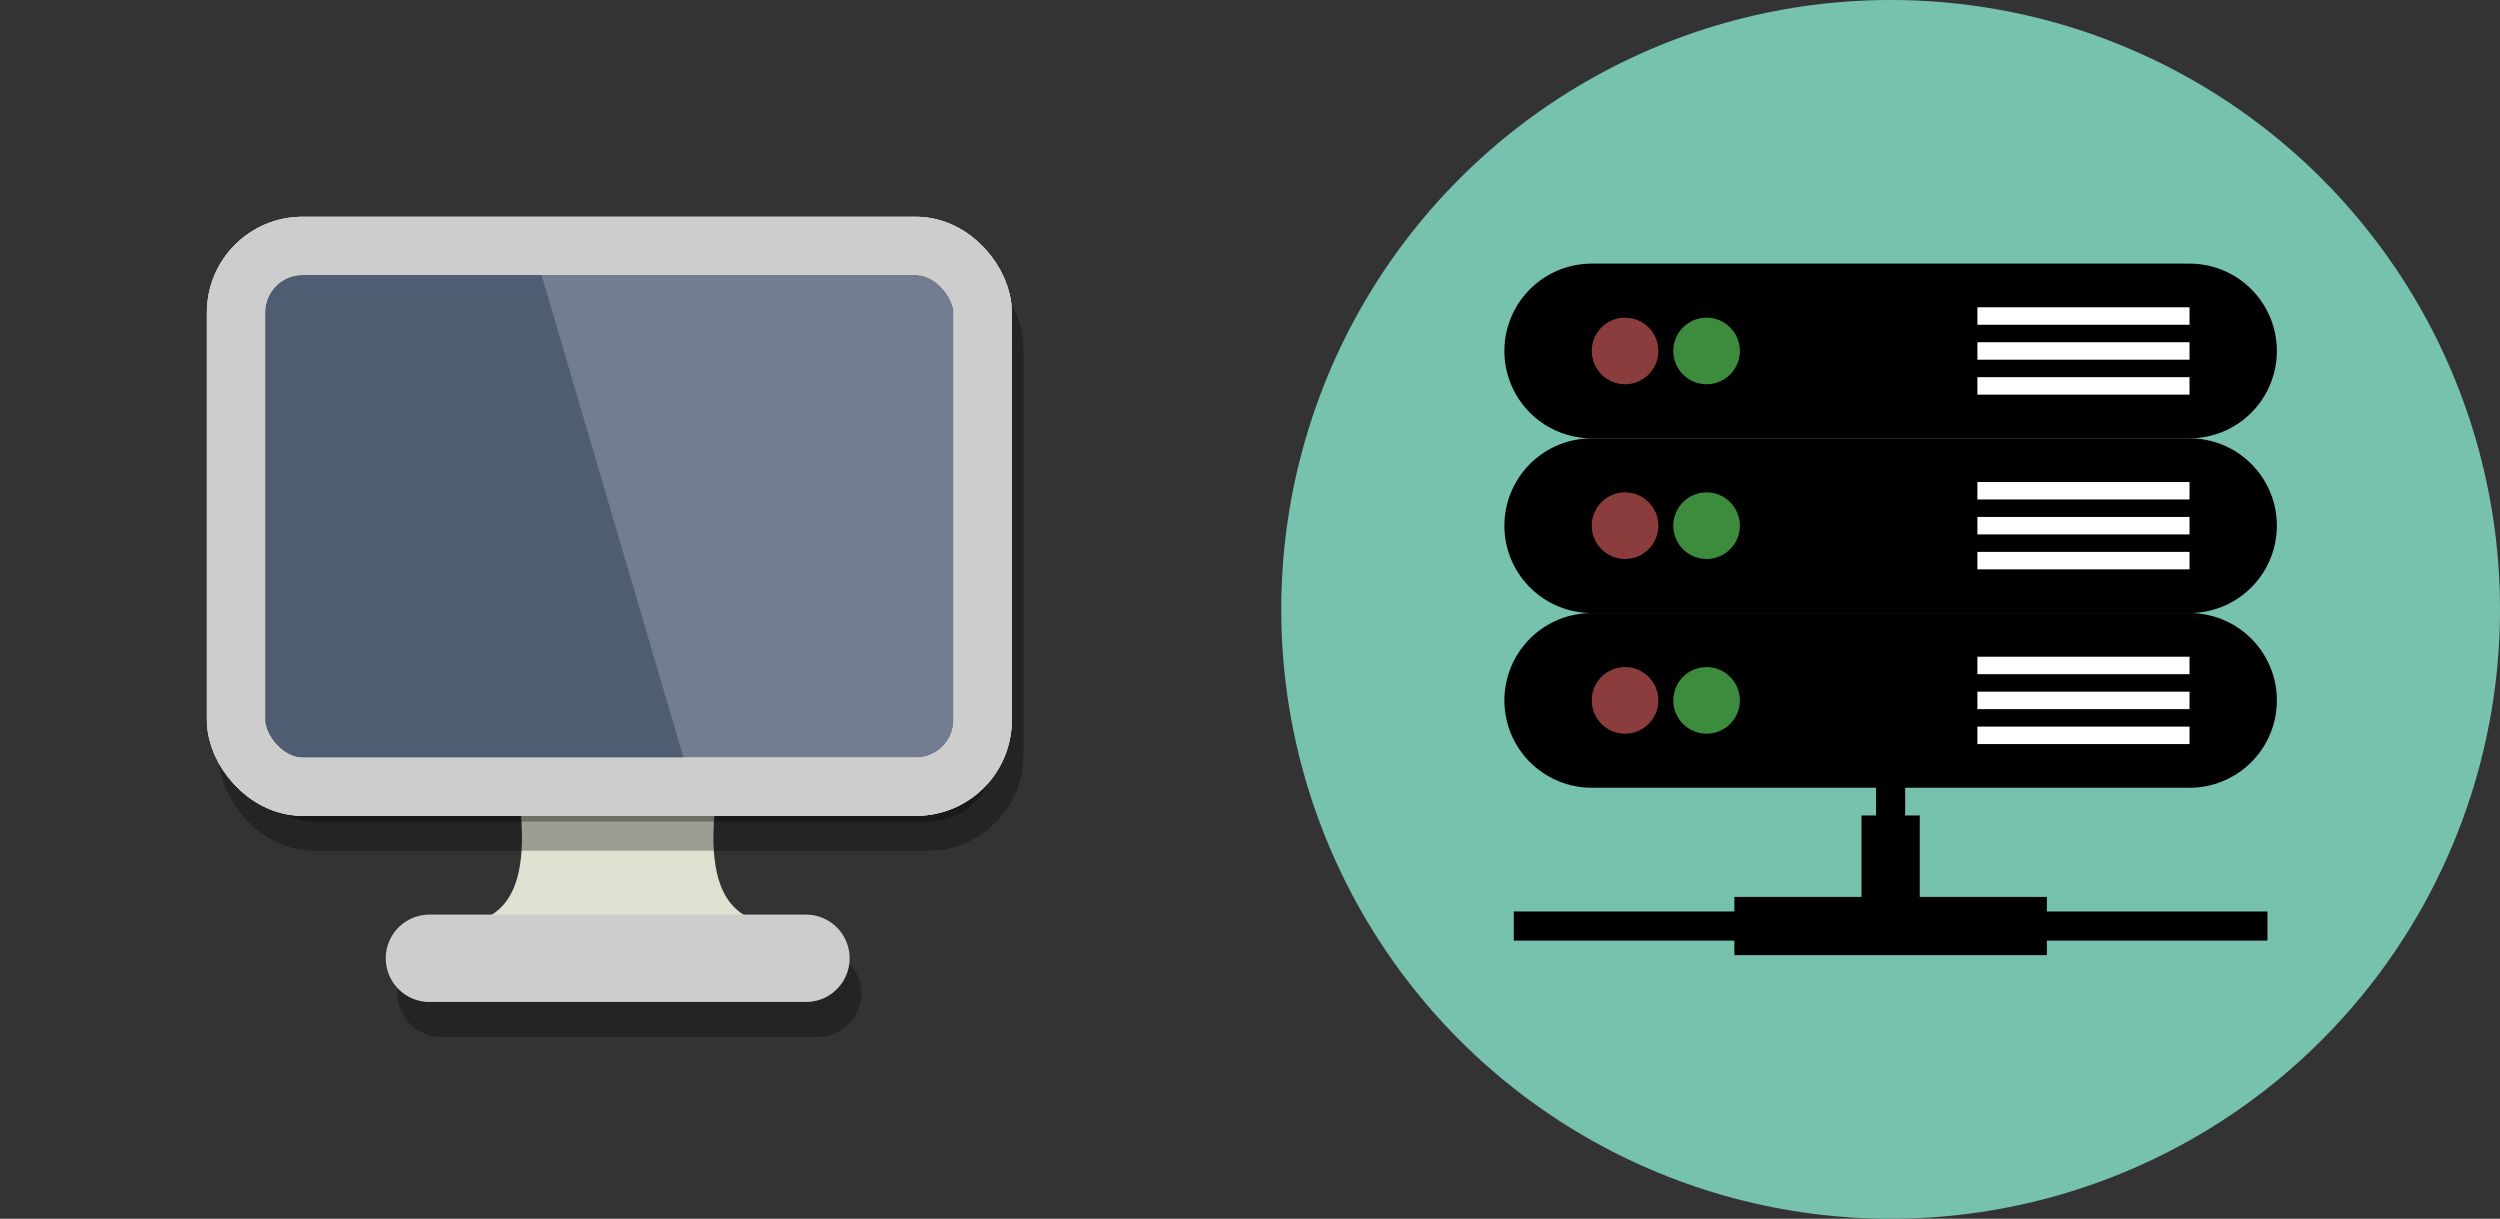 <?xml version="1.0" encoding="UTF-8" standalone="no"?>
<!-- Created with Inkscape (http://www.inkscape.org/) -->

<svg
   xmlns:dc="http://purl.org/dc/elements/1.1/"
   xmlns:cc="http://creativecommons.org/ns#"
   xmlns:rdf="http://www.w3.org/1999/02/22-rdf-syntax-ns#"
   xmlns:svg="http://www.w3.org/2000/svg"
   xmlns="http://www.w3.org/2000/svg"
   xmlns:sodipodi="http://sodipodi.sourceforge.net/DTD/sodipodi-0.dtd"
   xmlns:inkscape="http://www.inkscape.org/namespaces/inkscape"
   width="121.149mm"
   height="59.06mm"
   viewBox="0 0 429.267 209.267"
   id="svg2"
   version="1.1"
   inkscape:version="0.91 r13725"
   sodipodi:docname="sprite_connexion.svg"
   inkscape:export-filename="/home/raf/Bureau/images/8.png"
   inkscape:export-xdpi="17"
   inkscape:export-ydpi="17">
  <rect x="0" y="0" width="429.267" height="209.267" fill="#333333" stroke="none"/>
  <defs
     id="defs4">
    <mask
       maskUnits="userSpaceOnUse"
       id="mask4257">
      <rect
         style="color:#000000;clip-rule:nonzero;display:inline;overflow:visible;visibility:visible;opacity:1;isolation:auto;mix-blend-mode:normal;color-interpolation:sRGB;color-interpolation-filters:linearRGB;solid-color:#000000;solid-opacity:1;fill:#ffffff;fill-opacity:1;fill-rule:nonzero;stroke:none;stroke-width:10;stroke-linecap:butt;stroke-linejoin:round;stroke-miterlimit:4;stroke-dasharray:none;stroke-dashoffset:0;stroke-opacity:1;marker:none;color-rendering:auto;image-rendering:auto;shape-rendering:auto;text-rendering:auto;enable-background:accumulate"
         id="rect4259"
         width="128.214"
         height="92.857"
         x="367.857"
         y="121.291"
         rx="11.429"
         ry="11.429" />
    </mask>
    <mask
       maskUnits="userSpaceOnUse"
       id="mask4257-9">
      <rect
         style="color:#000000;clip-rule:nonzero;display:inline;overflow:visible;visibility:visible;opacity:1;isolation:auto;mix-blend-mode:normal;color-interpolation:sRGB;color-interpolation-filters:linearRGB;solid-color:#000000;solid-opacity:1;fill:#ffffff;fill-opacity:1;fill-rule:nonzero;stroke:none;stroke-width:10;stroke-linecap:butt;stroke-linejoin:round;stroke-miterlimit:4;stroke-dasharray:none;stroke-dashoffset:0;stroke-opacity:1;marker:none;color-rendering:auto;image-rendering:auto;shape-rendering:auto;text-rendering:auto;enable-background:accumulate"
         id="rect4259-3"
         width="128.214"
         height="92.857"
         x="367.857"
         y="121.291"
         rx="11.429"
         ry="11.429" />
    </mask>
  </defs>
  <sodipodi:namedview
     id="base"
     pagecolor="#ffffff"
     bordercolor="#666666"
     borderopacity="1.0"
     inkscape:pageopacity="0.0"
     inkscape:pageshadow="2"
     inkscape:zoom="2.2369541"
     inkscape:cx="206.41218"
     inkscape:cy="60.145728"
     inkscape:document-units="px"
     inkscape:current-layer="layer6"
     showgrid="false"
     inkscape:object-paths="true"
     inkscape:snap-intersection-paths="true"
     inkscape:object-nodes="true"
     inkscape:snap-smooth-nodes="true"
     inkscape:snap-midpoints="true"
     inkscape:snap-object-midpoints="true"
     inkscape:snap-center="true"
     inkscape:window-width="1865"
     inkscape:window-height="1026"
     inkscape:window-x="55"
     inkscape:window-y="24"
     inkscape:window-maximized="1"
     fit-margin-top="0"
     fit-margin-left="0"
     fit-margin-right="0"
     fit-margin-bottom="0"
     inkscape:snap-global="true" />
  <g
     inkscape:groupmode="layer"
     id="layer3"
     inkscape:label="1"
     style="display:none">
    <circle
       style="color:#000000;clip-rule:nonzero;display:inline;overflow:visible;visibility:visible;opacity:1;isolation:auto;mix-blend-mode:normal;color-interpolation:sRGB;color-interpolation-filters:linearRGB;solid-color:#000000;solid-opacity:1;fill:#76c2af;fill-opacity:1;fill-rule:nonzero;stroke:none;stroke-width:15;stroke-linecap:round;stroke-linejoin:round;stroke-miterlimit:4;stroke-dasharray:none;stroke-dashoffset:0;stroke-opacity:1;marker:none;color-rendering:auto;image-rendering:auto;shape-rendering:auto;text-rendering:auto;enable-background:accumulate"
       id="path4413"
       cx="104.634"
       cy="104.634"
       r="104.634" />
  </g>
  <g
     inkscape:groupmode="layer"
     id="layer4"
     inkscape:label="2"
     style="display:none">
    <circle
       style="color:#000000;clip-rule:nonzero;display:inline;overflow:visible;visibility:visible;opacity:1;isolation:auto;mix-blend-mode:normal;color-interpolation:sRGB;color-interpolation-filters:linearRGB;solid-color:#000000;solid-opacity:1;fill:#76c2af;fill-opacity:1;fill-rule:nonzero;stroke:none;stroke-width:15;stroke-linecap:round;stroke-linejoin:round;stroke-miterlimit:4;stroke-dasharray:none;stroke-dashoffset:0;stroke-opacity:1;marker:none;color-rendering:auto;image-rendering:auto;shape-rendering:auto;text-rendering:auto;enable-background:accumulate"
       id="path4413-9"
       cx="156.95"
       cy="156.95"
       r="52.317" />
  </g>
  <g
     inkscape:groupmode="layer"
     id="layer5"
     inkscape:label="3"
     style="display:none">
    <circle
       style="color:#000000;clip-rule:nonzero;display:inline;overflow:visible;visibility:visible;opacity:1;isolation:auto;mix-blend-mode:normal;color-interpolation:sRGB;color-interpolation-filters:linearRGB;solid-color:#000000;solid-opacity:1;fill:#76c2af;fill-opacity:1;fill-rule:nonzero;stroke:none;stroke-width:15;stroke-linecap:round;stroke-linejoin:round;stroke-miterlimit:4;stroke-dasharray:none;stroke-dashoffset:0;stroke-opacity:1;marker:none;color-rendering:auto;image-rendering:auto;shape-rendering:auto;text-rendering:auto;enable-background:accumulate"
       id="path4413-9-4-7"
       cx="189.826"
       cy="156.95"
       r="19.441" />
  </g>
  <g
     inkscape:groupmode="layer"
     id="layer6"
     inkscape:label="4"
     style="display:none">
    <circle
       style="color:#000000;clip-rule:nonzero;display:inline;overflow:visible;visibility:visible;opacity:1;isolation:auto;mix-blend-mode:normal;color-interpolation:sRGB;color-interpolation-filters:linearRGB;solid-color:#000000;solid-opacity:1;fill:#76c2af;fill-opacity:1;fill-rule:nonzero;stroke:none;stroke-width:15;stroke-linecap:round;stroke-linejoin:round;stroke-miterlimit:4;stroke-dasharray:none;stroke-dashoffset:0;stroke-opacity:1;marker:none;color-rendering:auto;image-rendering:auto;shape-rendering:auto;text-rendering:auto;enable-background:accumulate"
       id="path4413-9-4-7-8"
       cx="204.95"
       cy="156.95"
       r="19.441" />
  </g>
  <g
     inkscape:groupmode="layer"
     id="layer7"
     inkscape:label="5"
     style="display:none">
    <circle
       style="color:#000000;clip-rule:nonzero;display:inline;overflow:visible;visibility:visible;opacity:1;isolation:auto;mix-blend-mode:normal;color-interpolation:sRGB;color-interpolation-filters:linearRGB;solid-color:#000000;solid-opacity:1;fill:#76c2af;fill-opacity:1;fill-rule:nonzero;stroke:none;stroke-width:15;stroke-linecap:round;stroke-linejoin:round;stroke-miterlimit:4;stroke-dasharray:none;stroke-dashoffset:0;stroke-opacity:1;marker:none;color-rendering:auto;image-rendering:auto;shape-rendering:auto;text-rendering:auto;enable-background:accumulate"
       id="path4413-9-4-7-8-5"
       cx="224.95"
       cy="156.95"
       r="19.441" />
  </g>
  <g
     inkscape:groupmode="layer"
     id="layer8"
     inkscape:label="6"
     style="display:none">
    <circle
       style="color:#000000;clip-rule:nonzero;display:inline;overflow:visible;visibility:visible;opacity:1;isolation:auto;mix-blend-mode:normal;color-interpolation:sRGB;color-interpolation-filters:linearRGB;solid-color:#000000;solid-opacity:1;fill:#76c2af;fill-opacity:1;fill-rule:nonzero;stroke:none;stroke-width:15;stroke-linecap:round;stroke-linejoin:round;stroke-miterlimit:4;stroke-dasharray:none;stroke-dashoffset:0;stroke-opacity:1;marker:none;color-rendering:auto;image-rendering:auto;shape-rendering:auto;text-rendering:auto;enable-background:accumulate"
       id="path4413-9-4-7-0"
       cx="239.441"
       cy="156.95"
       r="19.441" />
  </g>
  <g
     inkscape:groupmode="layer"
     id="layer9"
     inkscape:label="7"
     style="display:none">
    <circle
       style="color:#000000;clip-rule:nonzero;display:inline;overflow:visible;visibility:visible;opacity:1;isolation:auto;mix-blend-mode:normal;color-interpolation:sRGB;color-interpolation-filters:linearRGB;solid-color:#000000;solid-opacity:1;fill:#76c2af;fill-opacity:1;fill-rule:nonzero;stroke:none;stroke-width:15;stroke-linecap:round;stroke-linejoin:round;stroke-miterlimit:4;stroke-dasharray:none;stroke-dashoffset:0;stroke-opacity:1;marker:none;color-rendering:auto;image-rendering:auto;shape-rendering:auto;text-rendering:auto;enable-background:accumulate"
       id="path4413-1"
       cx="272.317"
       cy="156.95"
       r="52.317" />
  </g>
  <g
     inkscape:groupmode="layer"
     id="layer10"
     inkscape:label="8"
     style="display:inline">
    <circle
       style="color:#000000;clip-rule:nonzero;display:inline;overflow:visible;visibility:visible;opacity:1;isolation:auto;mix-blend-mode:normal;color-interpolation:sRGB;color-interpolation-filters:linearRGB;solid-color:#000000;solid-opacity:1;fill:#76c2af;fill-opacity:1;fill-rule:nonzero;stroke:none;stroke-width:15;stroke-linecap:round;stroke-linejoin:round;stroke-miterlimit:4;stroke-dasharray:none;stroke-dashoffset:0;stroke-opacity:1;marker:none;color-rendering:auto;image-rendering:auto;shape-rendering:auto;text-rendering:auto;enable-background:accumulate"
       id="path4413-1-4"
       cx="324.634"
       cy="104.634"
       r="104.634" />
  </g>
  <g
     inkscape:label="calque"
     inkscape:groupmode="layer"
     id="layer1"
     transform="translate(-327.331,-179.068)"
     style="display:inline">
    <g
       id="g4440">
      <path
         inkscape:connector-curvature="0"
         id="path4200-8"
         d="m 403.068,349.612 64.65,0"
         style="opacity:0.3;fill:#cdcdcd;fill-opacity:1;fill-rule:evenodd;stroke:#000000;stroke-width:15;stroke-linecap:round;stroke-linejoin:miter;stroke-miterlimit:4;stroke-dasharray:none;stroke-opacity:1" />
      <path
         sodipodi:nodetypes="ccccccc"
         inkscape:connector-curvature="0"
         d="m 458.929,337.612 c -6.732,-1.308 -10.089,-6.696 -8.839,-19.821 l -16.696,0 -16.696,0 c 1.25,13.125 -2.107,18.514 -8.839,19.821 l 25.536,0 z"
         style="fill:#e0e0d1;fill-opacity:1;fill-rule:evenodd;stroke:none;stroke-width:1px;stroke-linecap:butt;stroke-linejoin:miter;stroke-opacity:1"
         id="path4202-7" />
      <rect
         ry="11.429"
         rx="11.429"
         y="227.291"
         x="369.857"
         height="92.857"
         width="128.214"
         id="rect4147-6-5-6"
         style="color:#000000;clip-rule:nonzero;display:inline;overflow:visible;visibility:visible;opacity:0.3;isolation:auto;mix-blend-mode:normal;color-interpolation:sRGB;color-interpolation-filters:linearRGB;solid-color:#000000;solid-opacity:1;fill:#000000;fill-opacity:1;fill-rule:nonzero;stroke:#000000;stroke-width:10;stroke-linecap:butt;stroke-linejoin:round;stroke-miterlimit:4;stroke-dasharray:none;stroke-dashoffset:0;stroke-opacity:1;marker:none;color-rendering:auto;image-rendering:auto;shape-rendering:auto;text-rendering:auto;enable-background:accumulate" />
      <path
         inkscape:connector-curvature="0"
         id="path4200"
         d="m 401.068,343.612 64.65,0"
         style="fill:#cdcdcd;fill-opacity:1;fill-rule:evenodd;stroke:#cdcdcd;stroke-width:15;stroke-linecap:round;stroke-linejoin:miter;stroke-miterlimit:4;stroke-dasharray:none;stroke-opacity:1" />
      <g
         id="g4195">
        <rect
           style="color:#000000;clip-rule:nonzero;display:inline;overflow:visible;visibility:visible;opacity:1;isolation:auto;mix-blend-mode:normal;color-interpolation:sRGB;color-interpolation-filters:linearRGB;solid-color:#000000;solid-opacity:1;fill:#727d8f;fill-opacity:1;fill-rule:nonzero;stroke:#cdcdcd;stroke-width:10;stroke-linecap:butt;stroke-linejoin:round;stroke-miterlimit:4;stroke-dasharray:none;stroke-dashoffset:0;stroke-opacity:1;marker:none;color-rendering:auto;image-rendering:auto;shape-rendering:auto;text-rendering:auto;enable-background:accumulate"
           id="rect4147"
           width="128.214"
           height="92.857"
           x="367.857"
           y="221.291"
           rx="11.429"
           ry="11.429" />
        <path
           style="fill:#4f5d73;fill-opacity:1;fill-rule:evenodd;stroke:none;stroke-width:1px;stroke-linecap:butt;stroke-linejoin:miter;stroke-opacity:1"
           d="m 416.786,119.505 28.571,97.143 -73.929,-4.643 L 370,123.434 Z"
           id="path4149"
           inkscape:connector-curvature="0"
           mask="url(#mask4257)"
           sodipodi:nodetypes="ccccc"
           transform="translate(1.429,99.643)" />
        <rect
           style="color:#000000;clip-rule:nonzero;display:inline;overflow:visible;visibility:visible;opacity:1;isolation:auto;mix-blend-mode:normal;color-interpolation:sRGB;color-interpolation-filters:linearRGB;solid-color:#000000;solid-opacity:1;fill:none;fill-opacity:1;fill-rule:nonzero;stroke:#cdcdcd;stroke-width:10;stroke-linecap:butt;stroke-linejoin:round;stroke-miterlimit:4;stroke-dasharray:none;stroke-dashoffset:0;stroke-opacity:1;marker:none;color-rendering:auto;image-rendering:auto;shape-rendering:auto;text-rendering:auto;enable-background:accumulate"
           id="rect4147-6"
           width="128.214"
           height="92.857"
           x="367.857"
           y="221.291"
           rx="11.429"
           ry="11.429" />
        <rect
           style="color:#000000;clip-rule:nonzero;display:inline;overflow:visible;visibility:visible;opacity:1;isolation:auto;mix-blend-mode:normal;color-interpolation:sRGB;color-interpolation-filters:linearRGB;solid-color:#000000;solid-opacity:1;fill:none;fill-opacity:1;fill-rule:nonzero;stroke:#cdcdcd;stroke-width:10;stroke-linecap:butt;stroke-linejoin:round;stroke-miterlimit:4;stroke-dasharray:none;stroke-dashoffset:0;stroke-opacity:1;marker:none;color-rendering:auto;image-rendering:auto;shape-rendering:auto;text-rendering:auto;enable-background:accumulate"
           id="rect4147-6-5"
           width="128.214"
           height="92.857"
           x="367.857"
           y="221.291"
           rx="11.429"
           ry="11.429" />
      </g>
    </g>
    <g
       id="g4615"
       transform="translate(25.142,-16.409)">
      <g
         transform="translate(-2.74,-16.63)"
         id="g4499">
        <path
           style="fill:none;fill-rule:evenodd;stroke:#000000;stroke-width:30;stroke-linecap:round;stroke-linejoin:miter;stroke-miterlimit:4;stroke-dasharray:none;stroke-opacity:1"
           d="m 578.241,272.369 102.643,0"
           id="path4451"
           inkscape:connector-curvature="0"
           sodipodi:nodetypes="cc" />
        <circle
           style="color:#000000;clip-rule:nonzero;display:inline;overflow:visible;visibility:visible;opacity:1;isolation:auto;mix-blend-mode:normal;color-interpolation:sRGB;color-interpolation-filters:linearRGB;solid-color:#000000;solid-opacity:1;fill:#8b3d3d;fill-opacity:1;fill-rule:nonzero;stroke:none;stroke-width:30;stroke-linecap:round;stroke-linejoin:round;stroke-miterlimit:4;stroke-dasharray:none;stroke-dashoffset:0;stroke-opacity:1;marker:none;color-rendering:auto;image-rendering:auto;shape-rendering:auto;text-rendering:auto;enable-background:accumulate"
           id="path4453"
           cx="583.961"
           cy="272.369"
           r="5.719" />
        <circle
           style="color:#000000;clip-rule:nonzero;display:inline;overflow:visible;visibility:visible;opacity:1;isolation:auto;mix-blend-mode:normal;color-interpolation:sRGB;color-interpolation-filters:linearRGB;solid-color:#000000;solid-opacity:1;fill:#3d8b3d;fill-opacity:1;fill-rule:nonzero;stroke:none;stroke-width:30;stroke-linecap:round;stroke-linejoin:round;stroke-miterlimit:4;stroke-dasharray:none;stroke-dashoffset:0;stroke-opacity:1;marker:none;color-rendering:auto;image-rendering:auto;shape-rendering:auto;text-rendering:auto;enable-background:accumulate"
           id="path4453-7"
           cx="597.961"
           cy="272.369"
           r="5.719" />
        <path
           style="fill:none;fill-rule:evenodd;stroke:#ffffff;stroke-width:3;stroke-linecap:butt;stroke-linejoin:miter;stroke-miterlimit:4;stroke-dasharray:none;stroke-opacity:1"
           d="m 644.464,266.369 36.42,0"
           id="path4470"
           inkscape:connector-curvature="0" />
        <path
           style="fill:none;fill-rule:evenodd;stroke:#ffffff;stroke-width:3;stroke-linecap:butt;stroke-linejoin:miter;stroke-miterlimit:4;stroke-dasharray:none;stroke-opacity:1"
           d="m 644.464,278.369 36.42,0"
           id="path4470-2"
           inkscape:connector-curvature="0" />
        <path
           style="fill:none;fill-rule:evenodd;stroke:#ffffff;stroke-width:3;stroke-linecap:butt;stroke-linejoin:miter;stroke-miterlimit:4;stroke-dasharray:none;stroke-opacity:1"
           d="m 644.464,272.369 36.42,0"
           id="path4470-0"
           inkscape:connector-curvature="0" />
      </g>
      <g
         id="g4499-2"
         transform="translate(-2.74,13.37)">
        <path
           style="fill:none;fill-rule:evenodd;stroke:#000000;stroke-width:30;stroke-linecap:round;stroke-linejoin:miter;stroke-miterlimit:4;stroke-dasharray:none;stroke-opacity:1"
           d="m 578.241,272.369 102.643,0"
           id="path4451-3"
           inkscape:connector-curvature="0"
           sodipodi:nodetypes="cc" />
        <circle
           style="color:#000000;clip-rule:nonzero;display:inline;overflow:visible;visibility:visible;opacity:1;isolation:auto;mix-blend-mode:normal;color-interpolation:sRGB;color-interpolation-filters:linearRGB;solid-color:#000000;solid-opacity:1;fill:#8b3d3d;fill-opacity:1;fill-rule:nonzero;stroke:none;stroke-width:30;stroke-linecap:round;stroke-linejoin:round;stroke-miterlimit:4;stroke-dasharray:none;stroke-dashoffset:0;stroke-opacity:1;marker:none;color-rendering:auto;image-rendering:auto;shape-rendering:auto;text-rendering:auto;enable-background:accumulate"
           id="path4453-75"
           cx="583.961"
           cy="272.369"
           r="5.719" />
        <circle
           style="color:#000000;clip-rule:nonzero;display:inline;overflow:visible;visibility:visible;opacity:1;isolation:auto;mix-blend-mode:normal;color-interpolation:sRGB;color-interpolation-filters:linearRGB;solid-color:#000000;solid-opacity:1;fill:#3d8b3d;fill-opacity:1;fill-rule:nonzero;stroke:none;stroke-width:30;stroke-linecap:round;stroke-linejoin:round;stroke-miterlimit:4;stroke-dasharray:none;stroke-dashoffset:0;stroke-opacity:1;marker:none;color-rendering:auto;image-rendering:auto;shape-rendering:auto;text-rendering:auto;enable-background:accumulate"
           id="path4453-7-9"
           cx="597.961"
           cy="272.369"
           r="5.719" />
        <path
           style="fill:none;fill-rule:evenodd;stroke:#ffffff;stroke-width:3;stroke-linecap:butt;stroke-linejoin:miter;stroke-miterlimit:4;stroke-dasharray:none;stroke-opacity:1"
           d="m 644.464,266.369 36.42,0"
           id="path4470-22"
           inkscape:connector-curvature="0" />
        <path
           style="fill:none;fill-rule:evenodd;stroke:#ffffff;stroke-width:3;stroke-linecap:butt;stroke-linejoin:miter;stroke-miterlimit:4;stroke-dasharray:none;stroke-opacity:1"
           d="m 644.464,278.369 36.42,0"
           id="path4470-2-8"
           inkscape:connector-curvature="0" />
        <path
           style="fill:none;fill-rule:evenodd;stroke:#ffffff;stroke-width:3;stroke-linecap:butt;stroke-linejoin:miter;stroke-miterlimit:4;stroke-dasharray:none;stroke-opacity:1"
           d="m 644.464,272.369 36.42,0"
           id="path4470-0-9"
           inkscape:connector-curvature="0" />
      </g>
      <g
         id="g4499-2-7"
         transform="translate(-2.74,43.37)">
        <path
           style="fill:none;fill-rule:evenodd;stroke:#000000;stroke-width:30;stroke-linecap:round;stroke-linejoin:miter;stroke-miterlimit:4;stroke-dasharray:none;stroke-opacity:1"
           d="m 578.241,272.369 102.643,0"
           id="path4451-3-3"
           inkscape:connector-curvature="0"
           sodipodi:nodetypes="cc" />
        <circle
           style="color:#000000;clip-rule:nonzero;display:inline;overflow:visible;visibility:visible;opacity:1;isolation:auto;mix-blend-mode:normal;color-interpolation:sRGB;color-interpolation-filters:linearRGB;solid-color:#000000;solid-opacity:1;fill:#8b3d3d;fill-opacity:1;fill-rule:nonzero;stroke:none;stroke-width:30;stroke-linecap:round;stroke-linejoin:round;stroke-miterlimit:4;stroke-dasharray:none;stroke-dashoffset:0;stroke-opacity:1;marker:none;color-rendering:auto;image-rendering:auto;shape-rendering:auto;text-rendering:auto;enable-background:accumulate"
           id="path4453-75-6"
           cx="583.961"
           cy="272.369"
           r="5.719" />
        <circle
           style="color:#000000;clip-rule:nonzero;display:inline;overflow:visible;visibility:visible;opacity:1;isolation:auto;mix-blend-mode:normal;color-interpolation:sRGB;color-interpolation-filters:linearRGB;solid-color:#000000;solid-opacity:1;fill:#3d8b3d;fill-opacity:1;fill-rule:nonzero;stroke:none;stroke-width:30;stroke-linecap:round;stroke-linejoin:round;stroke-miterlimit:4;stroke-dasharray:none;stroke-dashoffset:0;stroke-opacity:1;marker:none;color-rendering:auto;image-rendering:auto;shape-rendering:auto;text-rendering:auto;enable-background:accumulate"
           id="path4453-7-9-1"
           cx="597.961"
           cy="272.369"
           r="5.719" />
        <path
           style="fill:none;fill-rule:evenodd;stroke:#ffffff;stroke-width:3;stroke-linecap:butt;stroke-linejoin:miter;stroke-miterlimit:4;stroke-dasharray:none;stroke-opacity:1"
           d="m 644.464,266.369 36.42,0"
           id="path4470-22-2"
           inkscape:connector-curvature="0" />
        <path
           style="fill:none;fill-rule:evenodd;stroke:#ffffff;stroke-width:3;stroke-linecap:butt;stroke-linejoin:miter;stroke-miterlimit:4;stroke-dasharray:none;stroke-opacity:1"
           d="m 644.464,278.369 36.42,0"
           id="path4470-2-8-9"
           inkscape:connector-curvature="0" />
        <path
           style="fill:none;fill-rule:evenodd;stroke:#ffffff;stroke-width:3;stroke-linecap:butt;stroke-linejoin:miter;stroke-miterlimit:4;stroke-dasharray:none;stroke-opacity:1"
           d="m 644.464,272.369 36.42,0"
           id="path4470-0-9-3"
           inkscape:connector-curvature="0" />
      </g>
      <g
         transform="translate(-3.075,-25.269)"
         id="g4581">
        <path
           style="fill:none;fill-rule:evenodd;stroke:#000000;stroke-width:5;stroke-linecap:butt;stroke-linejoin:miter;stroke-miterlimit:4;stroke-dasharray:none;stroke-opacity:1"
           d="m 629.897,341.008 0,38.745"
           id="path4573"
           inkscape:connector-curvature="0" />
        <path
           style="fill:none;fill-rule:evenodd;stroke:#000000;stroke-width:5;stroke-linecap:butt;stroke-linejoin:miter;stroke-miterlimit:4;stroke-dasharray:none;stroke-opacity:1"
           d="m 565.194,379.753 129.408,0"
           id="path4575"
           inkscape:connector-curvature="0" />
        <path
           style="fill:none;fill-rule:evenodd;stroke:#000000;stroke-width:10;stroke-linecap:butt;stroke-linejoin:miter;stroke-miterlimit:4;stroke-dasharray:none;stroke-opacity:1"
           d="m 603.067,379.753 53.662,0"
           id="path4577"
           inkscape:connector-curvature="0" />
        <path
           style="fill:none;fill-rule:evenodd;stroke:#000000;stroke-width:10;stroke-linecap:butt;stroke-linejoin:miter;stroke-miterlimit:4;stroke-dasharray:none;stroke-opacity:1"
           d="m 629.897,379.753 0,-18.985"
           id="path4579"
           inkscape:connector-curvature="0" />
      </g>
    </g>
  </g>
</svg>
